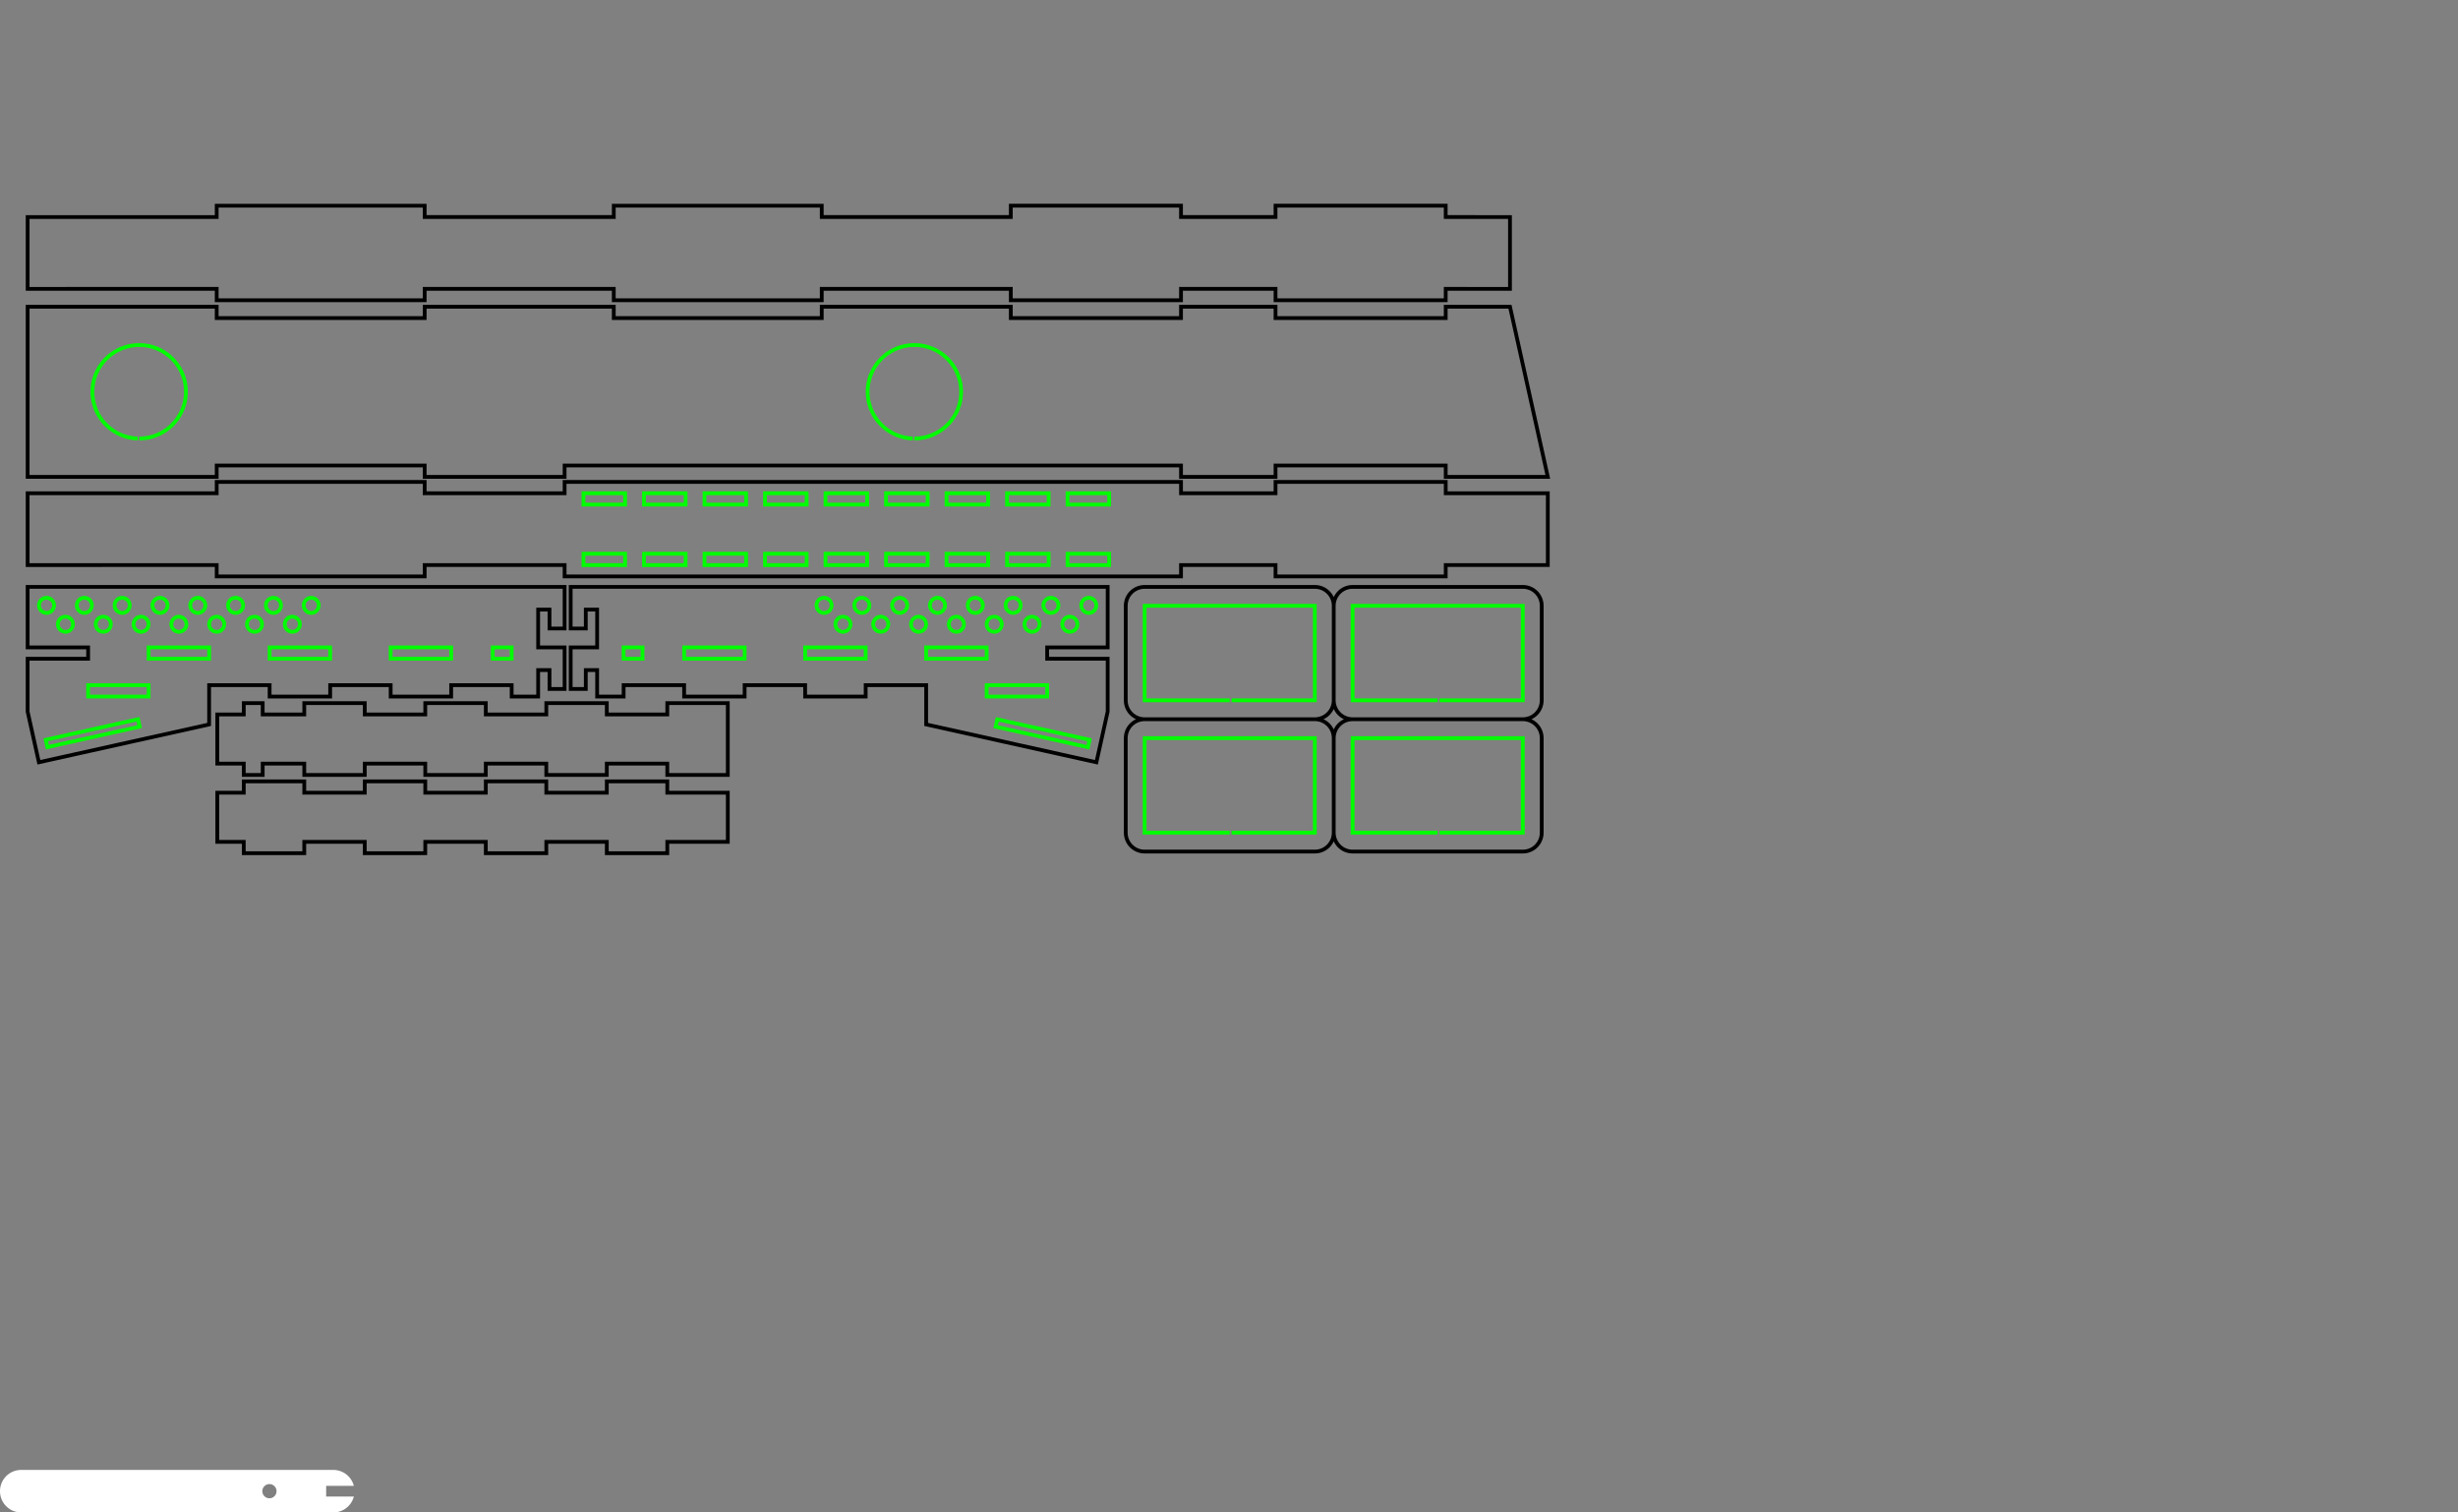 <?xml version="1.0" encoding="UTF-8" standalone="no"?>
<!-- Created with Inkscape (http://www.inkscape.org/) -->

<svg
   xmlns:dc="http://purl.org/dc/elements/1.1/"
   xmlns:cc="http://creativecommons.org/ns#"
   xmlns:rdf="http://www.w3.org/1999/02/22-rdf-syntax-ns#"
   xmlns:svg="http://www.w3.org/2000/svg"
   xmlns="http://www.w3.org/2000/svg"
   xmlns:sodipodi="http://sodipodi.sourceforge.net/DTD/sodipodi-0.dtd"
   xmlns:inkscape="http://www.inkscape.org/namespaces/inkscape"
   width="2456.693"
   height="1511.811"
   id="svg2"
   version="1.1"
   inkscape:version="0.91 r13725"
   sodipodi:docname="loom8.svg">
  <rect width="100%" height="100%" fill="#808080" stroke="none"/>
  <defs
     id="defs4" />
  <sodipodi:namedview
     id="base"
     pagecolor="#ffffff"
     bordercolor="#666666"
     borderopacity="1.0"
     inkscape:pageopacity="0.0"
     inkscape:pageshadow="2"
     inkscape:zoom="1.4142136"
     inkscape:cx="217.945"
     inkscape:cy="23.628269"
     inkscape:document-units="mm"
     inkscape:current-layer="layer1"
     showgrid="false"
     units="mm"
     inkscape:window-width="1920"
     inkscape:window-height="1022"
     inkscape:window-x="0"
     inkscape:window-y="0"
     inkscape:window-maximized="1"
     inkscape:snap-grids="true"
     gridtolerance="10000"
     inkscape:snap-object-midpoints="false"
     inkscape:object-paths="true"
     inkscape:object-nodes="true"
     inkscape:snap-intersection-paths="true"
     inkscape:snap-center="false"
     inkscape:snap-nodes="true"
     inkscape:snap-bbox="false"
     showguides="false"
     inkscape:guide-bbox="true"
     inkscape:snap-bbox-midpoints="false"
     inkscape:snap-global="true"
     inkscape:bbox-paths="false"
     inkscape:bbox-nodes="false"
     inkscape:measure-start="-494.14,1640.19"
     inkscape:measure-end="-401.902,1619.69"
     inkscape:snap-others="true"
     inkscape:snap-smooth-nodes="true">
    <inkscape:grid
       type="xygrid"
       id="grid2987"
       empspacing="5"
       visible="true"
       enabled="true"
       snapvisiblegridlinesonly="true"
       units="mm"
       spacingx="3.78"
       spacingy="3.78"
       dotted="true"
       originx="0"
       originy="0" />
  </sodipodi:namedview>
  <g
     inkscape:label="Layer 1"
     inkscape:groupmode="layer"
     id="layer1"
     transform="translate(0,389.291)">
    <path
       style="fill:#ffffff;fill-opacity:1;stroke:none;stroke-width:5.7;stroke-miterlimit:4;stroke-dasharray:none;stroke-opacity:1"
       d="m -896.434,950.194 -1030.41,594.908 193.606,51.877 836.804,-483.127 2e-5,-163.657 z"
       id="rect4245"
       inkscape:connector-curvature="0" />
    <path
       sodipodi:nodetypes="ccccccccccccccccccccccccccccccccccccc"
       style="fill:none;stroke:#000000;stroke-width:3.78;stroke-miterlimit:4;stroke-dasharray:none;stroke-opacity:1"
       d="m 216.577,-183.688 v 11.332 l -188.967,0.01 v 71.791 l 188.967,-0.01 v 11.365 h 207.868 v -11.365 h 189.001 v 11.365 h 207.868 v -11.365 h 188.967 v 11.365 h 170.101 v -11.365 h 94.467 v 11.365 h 170.101 v -11.365 l 64.236,0.027 v -71.811 l -64.236,-0.01 v -11.332 h -170.101 v 11.332 h -94.467 v -11.332 h -170.101 v 11.332 H 821.313 v -11.332 h -207.868 v 11.332 h -189.001 v -11.332 z"
       id="path4684-6"
       inkscape:connector-curvature="0" />
    <path
       style="fill:none;stroke:#000000;stroke-width:3.78;stroke-miterlimit:4;stroke-dasharray:none;stroke-opacity:1"
       d="M 27.61,87.366 V -82.713 H 216.577 v 11.332 h 207.868 v -11.332 l 188.992,-2e-5 v 11.332 H 821.311 V -82.713 l 188.97,2e-5 v 11.332 h 170.101 v -11.332 h 94.467 v 11.332 l 170.101,0 v -11.332 l 64.231,-2e-5 37.8,170.079 -102.031,2e-5 V 76 h -170.101 v 11.365 h -94.467 V 76 H 564.303 V 87.366 H 424.445 V 76 H 216.577 v 11.365 z"
       id="rect3024-7-3"
       inkscape:connector-curvature="0"
       sodipodi:nodetypes="ccccccccccccccccccccccccccccccccc" />
    <path
       sodipodi:type="arc"
       style="fill:none;stroke:#00ff00;stroke-width:3.78;stroke-miterlimit:4;stroke-dasharray:none;stroke-opacity:1"
       id="path3081-6-5"
       sodipodi:cx="2.3261554"
       sodipodi:cy="139.106"
       sodipodi:rx="46.717125"
       sodipodi:ry="46.717125"
       d="M 49.043,139.106 A 46.717,46.717 0 0 1 2.718,185.821 46.717,46.717 0 0 1 -44.384,139.889 46.717,46.717 0 0 1 1.151,92.404 46.717,46.717 0 0 1 49.017,137.54"
       transform="matrix(0,1,1,0,0,0)"
       sodipodi:start="0"
       sodipodi:end="6.2496534"
       sodipodi:open="true" />
    <path
       sodipodi:type="arc"
       style="fill:none;stroke:#00ff00;stroke-width:3.78;stroke-miterlimit:4;stroke-dasharray:none;stroke-opacity:1"
       id="path3081-5-2-4"
       sodipodi:cx="2.3261554"
       sodipodi:cy="913.90924"
       sodipodi:rx="46.717125"
       sodipodi:ry="46.717125"
       d="M 49.043,913.909 A 46.717,46.717 0 0 1 2.718,960.625 46.717,46.717 0 0 1 -44.384,914.692 46.717,46.717 0 0 1 1.151,867.207 46.717,46.717 0 0 1 49.017,912.343"
       transform="matrix(0,1,1,0,0,0)"
       sodipodi:start="0"
       sodipodi:end="6.2496534"
       sodipodi:open="true" />
    <path
       inkscape:connector-curvature="0"
       style="fill:none;stroke:#000000;stroke-width:3.78;stroke-miterlimit:4;stroke-dasharray:none;stroke-opacity:1"
       d="m 216.577,92.405 v 11.332 l -188.967,0.006 v 71.791 l 188.967,-0.006 v 11.365 h 207.868 v -11.365 h 139.858 v 11.365 l 321.26,-10e-6 124.718,10e-6 h 170.101 v -11.365 h 94.467 v 11.365 h 170.101 v -11.365 l 102.031,2e-5 v -71.791 l -102.031,-2e-5 V 92.405 h -170.101 v 11.332 h -94.467 V 92.405 h -170.101 l -124.718,0.006 -321.26,-0.006 v 11.332 H 424.445 V 92.405 Z"
       id="path4684-7"
       sodipodi:nodetypes="ccccccccccccccccccccccccccccccccc" />
    <rect
       style="fill:none;stroke:#00ff00;stroke-width:3.78;stroke-miterlimit:4;stroke-dasharray:none;stroke-opacity:1"
       id="rect4102-8"
       width="11.339"
       height="41.575"
       x="-175.555"
       y="643.673"
       transform="rotate(-90)" />
    <rect
       style="fill:none;stroke:#00ff00;stroke-width:3.78;stroke-miterlimit:4;stroke-dasharray:none;stroke-opacity:1"
       id="rect4104-1"
       width="11.339"
       height="41.575"
       x="-115.082"
       y="643.673"
       transform="rotate(-90)" />
    <rect
       style="fill:none;stroke:#00ff00;stroke-width:3.78;stroke-miterlimit:4;stroke-dasharray:none;stroke-opacity:1"
       id="rect4104-7-3"
       width="11.339"
       height="41.575"
       x="-175.555"
       y="704.145"
       transform="rotate(-90)" />
    <rect
       style="fill:none;stroke:#00ff00;stroke-width:3.78;stroke-miterlimit:4;stroke-dasharray:none;stroke-opacity:1"
       id="rect4104-3-6"
       width="11.339"
       height="41.575"
       x="-115.082"
       y="704.145"
       transform="rotate(-90)" />
    <rect
       style="fill:none;stroke:#00ff00;stroke-width:3.78;stroke-miterlimit:4;stroke-dasharray:none;stroke-opacity:1"
       id="rect4104-7-1-6"
       width="11.339"
       height="41.575"
       x="-175.555"
       y="764.618"
       transform="rotate(-90)" />
    <rect
       style="fill:none;stroke:#00ff00;stroke-width:3.78;stroke-miterlimit:4;stroke-dasharray:none;stroke-opacity:1"
       id="rect4104-3-4-6"
       width="11.339"
       height="41.575"
       x="-115.082"
       y="764.618"
       transform="rotate(-90)" />
    <rect
       style="fill:none;stroke:#00ff00;stroke-width:3.78;stroke-miterlimit:4;stroke-dasharray:none;stroke-opacity:1"
       id="rect4104-7-1-6-2"
       width="11.339"
       height="41.575"
       x="-175.555"
       y="825.09"
       transform="rotate(-90)" />
    <rect
       style="fill:none;stroke:#00ff00;stroke-width:3.78;stroke-miterlimit:4;stroke-dasharray:none;stroke-opacity:1"
       id="rect4104-3-4-6-6"
       width="11.339"
       height="41.575"
       x="-115.082"
       y="825.09"
       transform="rotate(-90)" />
    <rect
       y="583.201"
       x="-175.555"
       height="41.575"
       width="11.339"
       id="rect3192"
       style="fill:none;stroke:#00ff00;stroke-width:3.78;stroke-miterlimit:4;stroke-dasharray:none;stroke-opacity:1"
       transform="rotate(-90)" />
    <rect
       y="583.201"
       x="-115.082"
       height="41.575"
       width="11.339"
       id="rect3194"
       style="fill:none;stroke:#00ff00;stroke-width:3.78;stroke-miterlimit:4;stroke-dasharray:none;stroke-opacity:1"
       transform="rotate(-90)" />
    <rect
       style="fill:none;stroke:#00ff00;stroke-width:3.78;stroke-miterlimit:4;stroke-dasharray:none;stroke-opacity:1"
       id="rect4102-8-2"
       width="11.339"
       height="41.575"
       x="-175.555"
       y="885.563"
       transform="rotate(-90)" />
    <rect
       style="fill:none;stroke:#00ff00;stroke-width:3.78;stroke-miterlimit:4;stroke-dasharray:none;stroke-opacity:1"
       id="rect4104-1-9"
       width="11.339"
       height="41.575"
       x="-115.082"
       y="885.563"
       transform="rotate(-90)" />
    <rect
       style="fill:none;stroke:#00ff00;stroke-width:3.78;stroke-miterlimit:4;stroke-dasharray:none;stroke-opacity:1"
       id="rect4104-7-3-1"
       width="11.339"
       height="41.575"
       x="-175.555"
       y="946.035"
       transform="rotate(-90)" />
    <rect
       style="fill:none;stroke:#00ff00;stroke-width:3.78;stroke-miterlimit:4;stroke-dasharray:none;stroke-opacity:1"
       id="rect4104-3-6-2"
       width="11.339"
       height="41.575"
       x="-115.082"
       y="946.035"
       transform="rotate(-90)" />
    <rect
       style="fill:none;stroke:#00ff00;stroke-width:3.78;stroke-miterlimit:4;stroke-dasharray:none;stroke-opacity:1"
       id="rect4104-7-1-6-7"
       width="11.339"
       height="41.575"
       x="-175.555"
       y="1006.508"
       transform="rotate(-90)" />
    <rect
       style="fill:none;stroke:#00ff00;stroke-width:3.78;stroke-miterlimit:4;stroke-dasharray:none;stroke-opacity:1"
       id="rect4104-3-4-6-0"
       width="11.339"
       height="41.575"
       x="-115.082"
       y="1006.508"
       transform="rotate(-90)" />
    <rect
       style="fill:none;stroke:#00ff00;stroke-width:3.78;stroke-miterlimit:4;stroke-dasharray:none;stroke-opacity:1"
       id="rect4104-7-1-6-2-9"
       width="11.339"
       height="41.575"
       x="-175.555"
       y="1066.98"
       transform="rotate(-90)" />
    <rect
       style="fill:none;stroke:#00ff00;stroke-width:3.78;stroke-miterlimit:4;stroke-dasharray:none;stroke-opacity:1"
       id="rect4104-3-4-6-6-3"
       width="11.339"
       height="41.575"
       x="-115.082"
       y="1066.98"
       transform="rotate(-90)" />
    <path
       style="fill:none;stroke:#00ff00;stroke-width:3.78;stroke-miterlimit:4;stroke-dasharray:none;stroke-opacity:1"
       d="m 1436.946,310.729 h -85.023 v 0 -94.488 h 170.079 v 94.488 h -83.156"
       id="path4068"
       inkscape:connector-curvature="0" />
    <path
       id="rect4006-2-7"
       style="fill:none;stroke:#000000;stroke-width:3.78;stroke-miterlimit:4;stroke-dasharray:none;stroke-opacity:1"
       d="m 1333.025,443.013 v -94.488 c 0,-10.469 8.428,-18.898 18.898,-18.898 h 170.079 c 10.469,0 18.898,8.428 18.898,18.898 v 94.488 c 0,10.469 -8.428,18.898 -18.898,18.898 h -170.079 c -10.469,0 -18.898,-8.428 -18.898,-18.898 z m 0,-132.283 v -94.488 c 0,-10.469 8.428,-18.898 18.898,-18.898 h 170.079 c 10.469,0 18.898,8.428 18.898,18.898 v 94.488 c 0,10.469 -8.428,18.898 -18.898,18.898 h -170.079 c -10.469,0 -18.898,-8.428 -18.898,-18.898 z m -207.874,132.283 v -94.488 c 0,-10.469 8.428,-18.898 18.898,-18.898 h 170.079 c 10.469,0 18.898,8.428 18.898,18.898 v 94.488 c 0,10.469 -8.428,18.898 -18.898,18.898 h -170.079 c -10.469,0 -18.898,-8.428 -18.898,-18.898 z m 10e-5,-132.283 v -94.488 c 0,-10.469 8.428,-18.898 18.898,-18.898 h 170.079 c 10.469,0 18.898,8.428 18.898,18.898 v 94.488 c 0,10.469 -8.428,18.898 -18.898,18.898 h -170.079 c -10.469,0 -18.898,-8.428 -18.898,-18.898 z"
       inkscape:connector-curvature="0" />
    <path
       inkscape:connector-curvature="0"
       style="fill:none;stroke:#00ff00;stroke-width:3.78;stroke-miterlimit:4;stroke-dasharray:none;stroke-opacity:1"
       d="m 1436.946,443.013 h -85.023 v 0 -94.488 h 170.079 v 94.488 h -83.156"
       id="path4068-2" />
    <path
       inkscape:connector-curvature="0"
       style="fill:none;stroke:#00ff00;stroke-width:3.78;stroke-miterlimit:4;stroke-dasharray:none;stroke-opacity:1"
       d="m 1229.072,443.013 h -85.023 v 0 -94.488 h 170.079 v 94.488 h -83.156"
       id="path4068-0" />
    <path
       inkscape:connector-curvature="0"
       style="fill:none;stroke:#00ff00;stroke-width:3.78;stroke-miterlimit:4;stroke-dasharray:none;stroke-opacity:1"
       d="m 1229.072,310.729 h -85.023 v 0 -94.488 h 170.079 v 94.488 h -83.156"
       id="path4068-7" />
    <path
       inkscape:connector-curvature="0"
       style="fill:none;stroke:#000000;stroke-width:3.78;stroke-miterlimit:4;stroke-dasharray:none;stroke-opacity:1"
       d="m 243.64,391.741 v 11.333 h -26.467 v 49.133 h 26.467 v 11.333 h 60.467 V 452.208 h 60.467 v 11.333 h 60.467 V 452.208 h 60.5 v 11.333 h 60.467 V 452.208 h 60.467 v 11.333 h 60.467 V 452.208 h 60.467 v -49.133 h -60.467 V 391.741 H 606.473 v 11.333 h -60.467 v -11.333 h -60.467 v 11.333 h -60.5 v -11.333 h -60.467 v 11.333 h -60.467 v -11.333 z"
       id="rect4171-7-2-2" />
    <path
       inkscape:connector-curvature="0"
       style="fill:none;stroke:#000000;stroke-width:3.78;stroke-miterlimit:4;stroke-dasharray:none;stroke-opacity:1"
       d="m 243.64,313.532 v 11.333 h -26.467 v 49.133 h 26.467 v 11.333 h 18.9 v -11.333 h 41.567 v 11.333 h 60.467 v -11.333 h 60.467 v 11.333 h 60.5 v -11.333 h 60.467 v 11.333 h 60.467 v -11.333 h 60.467 v 11.333 h 60.467 v -11.333 -49.133 -11.333 h -60.467 v 11.333 H 606.473 v -11.333 h -60.467 v 11.333 h -60.467 v -11.333 h -60.5 v 11.333 H 364.573 V 313.532 H 304.107 v 11.333 h -41.567 v -11.333 z"
       id="rect4470-0-7" />
    <path
       style="fill:none;stroke:#000000;stroke-width:3.78;stroke-miterlimit:4;stroke-dasharray:none;stroke-opacity:1"
       d="m 570.384,197.343 v 41.59 h 15.102 v -18.896 h 11.334 v 37.791 h -26.436 v 41.557 h 15.102 v -18.895 h 11.334 v 26.459 h 26.469 v -11.363 h 60.469 v 11.363 h 60.469 v -11.363 h 60.471 v 11.363 h 60.502 v -11.363 h 60.471 v 11.363 27.895 l 133.68,29.709 3.189,0.709 33.279,7.396 1.645,-7.396 2.527,-11.377 7.088,-31.893 v -15.043 -37.795 h -60.473 V 257.828 l 60.473,-0.012 v -60.473 z"
       id="path1080" />
    <path
       style="fill:none;stroke:#00ff00;stroke-width:3.78;stroke-miterlimit:4;stroke-dasharray:none;stroke-opacity:1"
       d="m 986.138,295.586 h 60.471 v 11.363 h -60.471 z"
       id="rect4168-7-5" />
    <rect
       style="fill:none;stroke:#00ff00;stroke-width:3.78;stroke-miterlimit:4;stroke-dasharray:none;stroke-opacity:1"
       id="rect4171-7-1-3"
       width="60.472"
       height="11.339"
       x="683.77"
       y="-269.154"
       transform="scale(1,-1)" />
    <rect
       style="fill:none;stroke:#00ff00;stroke-width:3.78;stroke-miterlimit:4;stroke-dasharray:none;stroke-opacity:1"
       id="rect4171-7-6-6-5"
       width="18.899"
       height="11.339"
       x="623.298"
       y="-269.154"
       transform="scale(1,-1)" />
    <rect
       style="fill:none;stroke:#00ff00;stroke-width:3.78;stroke-miterlimit:4;stroke-dasharray:none;stroke-opacity:1"
       id="rect4171-7-1-3-2"
       width="60.472"
       height="11.339"
       x="804.715"
       y="-269.154"
       transform="scale(1,-1)" />
    <rect
       style="fill:none;stroke:#00ff00;stroke-width:3.78;stroke-miterlimit:4;stroke-dasharray:none;stroke-opacity:1"
       id="rect4171-7-1-3-9"
       width="60.472"
       height="11.339"
       x="925.66"
       y="-269.154"
       transform="scale(1,-1)" />
    <circle
       style="fill:none;stroke:#00ff00;stroke-width:3.78;stroke-miterlimit:4;stroke-dasharray:none;stroke-opacity:1"
       id="path515"
       cx="1088.18"
       cy="215.8"
       r="7.559" />
    <circle
       style="fill:none;stroke:#00ff00;stroke-width:3.78;stroke-miterlimit:4;stroke-dasharray:none;stroke-opacity:1"
       id="path515-6"
       cx="1050.384"
       cy="215.8"
       r="7.559" />
    <circle
       style="fill:none;stroke:#00ff00;stroke-width:3.78;stroke-miterlimit:4;stroke-dasharray:none;stroke-opacity:1"
       id="path515-2"
       cx="1012.589"
       cy="215.8"
       r="7.559" />
    <circle
       style="fill:none;stroke:#00ff00;stroke-width:3.78;stroke-miterlimit:4;stroke-dasharray:none;stroke-opacity:1"
       id="path515-61"
       cx="974.794"
       cy="215.8"
       r="7.559" />
    <circle
       style="fill:none;stroke:#00ff00;stroke-width:3.78;stroke-miterlimit:4;stroke-dasharray:none;stroke-opacity:1"
       id="path515-8"
       cx="936.999"
       cy="215.8"
       r="7.559" />
    <circle
       style="fill:none;stroke:#00ff00;stroke-width:3.78;stroke-miterlimit:4;stroke-dasharray:none;stroke-opacity:1"
       id="path515-7"
       cx="899.203"
       cy="215.8"
       r="7.559" />
    <circle
       style="fill:none;stroke:#00ff00;stroke-width:3.78;stroke-miterlimit:4;stroke-dasharray:none;stroke-opacity:1"
       id="path515-9"
       cx="861.408"
       cy="215.8"
       r="7.559" />
    <circle
       style="fill:none;stroke:#00ff00;stroke-width:3.78;stroke-miterlimit:4;stroke-dasharray:none;stroke-opacity:1"
       id="path515-9-2"
       cx="823.613"
       cy="215.8"
       r="7.559" />
    <circle
       style="fill:none;stroke:#00ff00;stroke-width:3.78;stroke-miterlimit:4;stroke-dasharray:none;stroke-opacity:1"
       id="path515-0"
       cx="1069.282"
       cy="234.697"
       r="7.559" />
    <circle
       style="fill:none;stroke:#00ff00;stroke-width:3.78;stroke-miterlimit:4;stroke-dasharray:none;stroke-opacity:1"
       id="path515-6-2"
       cx="1031.487"
       cy="234.697"
       r="7.559" />
    <circle
       style="fill:none;stroke:#00ff00;stroke-width:3.78;stroke-miterlimit:4;stroke-dasharray:none;stroke-opacity:1"
       id="path515-2-3"
       cx="993.691"
       cy="234.697"
       r="7.559" />
    <circle
       style="fill:none;stroke:#00ff00;stroke-width:3.78;stroke-miterlimit:4;stroke-dasharray:none;stroke-opacity:1"
       id="path515-61-7"
       cx="955.896"
       cy="234.697"
       r="7.559" />
    <circle
       style="fill:none;stroke:#00ff00;stroke-width:3.78;stroke-miterlimit:4;stroke-dasharray:none;stroke-opacity:1"
       id="path515-8-5"
       cx="918.101"
       cy="234.697"
       r="7.559" />
    <circle
       style="fill:none;stroke:#00ff00;stroke-width:3.78;stroke-miterlimit:4;stroke-dasharray:none;stroke-opacity:1"
       id="path515-7-9"
       cx="880.306"
       cy="234.697"
       r="7.559" />
    <circle
       style="fill:none;stroke:#00ff00;stroke-width:3.78;stroke-miterlimit:4;stroke-dasharray:none;stroke-opacity:1"
       id="path515-9-22"
       cx="842.51"
       cy="234.697"
       r="7.559" />
    <rect
       style="fill:none;stroke:#00ff00;stroke-width:3.78;stroke-miterlimit:4;stroke-dasharray:none;stroke-opacity:1"
       id="rect702"
       width="94.488"
       height="7.559"
       x="1044.548"
       y="105.62"
       ry="0"
       transform="rotate(12.53)" />
    <path
       style="fill:none;stroke:#000000;stroke-width:3.78;stroke-miterlimit:4;stroke-dasharray:none;stroke-opacity:1"
       d="m 564.303,197.343 v 41.59 h -15.102 v -18.896 h -11.334 v 37.791 h 26.436 v 41.557 h -15.102 v -18.895 h -11.334 v 26.459 h -26.469 v -11.363 h -60.469 v 11.363 h -60.469 v -11.363 h -60.471 v 11.363 h -60.502 v -11.363 h -60.471 v 11.363 27.895 l -133.68,29.709 -3.189,0.709 -33.279,7.396 -1.645,-7.396 -2.527,-11.377 -7.088,-31.893 V 306.949 269.154 H 88.083 V 257.828 l -60.473,-0.012 v -60.473 z"
       id="path1084" />
    <path
       style="fill:none;stroke:#00ff00;stroke-width:3.78;stroke-miterlimit:4;stroke-dasharray:none;stroke-opacity:1"
       d="m 148.549,295.586 h -60.471 v 11.363 h 60.471 z"
       id="rect4168-7-5-6" />
    <rect
       style="fill:none;stroke:#00ff00;stroke-width:3.78;stroke-miterlimit:4;stroke-dasharray:none;stroke-opacity:1"
       id="rect4171-7-1-3-1"
       width="60.472"
       height="11.339"
       x="-450.917"
       y="-269.154"
       transform="scale(-1)" />
    <rect
       style="fill:none;stroke:#00ff00;stroke-width:3.78;stroke-miterlimit:4;stroke-dasharray:none;stroke-opacity:1"
       id="rect4171-7-6-6-5-2"
       width="18.899"
       height="11.339"
       x="-511.389"
       y="-269.154"
       transform="scale(-1)" />
    <rect
       style="fill:none;stroke:#00ff00;stroke-width:3.78;stroke-miterlimit:4;stroke-dasharray:none;stroke-opacity:1"
       id="rect4171-7-1-3-2-9"
       width="60.472"
       height="11.339"
       x="-329.972"
       y="-269.154"
       transform="scale(-1)" />
    <rect
       style="fill:none;stroke:#00ff00;stroke-width:3.78;stroke-miterlimit:4;stroke-dasharray:none;stroke-opacity:1"
       id="rect4171-7-1-3-9-3"
       width="60.472"
       height="11.339"
       x="-209.027"
       y="-269.154"
       transform="scale(-1)" />
    <circle
       style="fill:none;stroke:#00ff00;stroke-width:3.78;stroke-miterlimit:4;stroke-dasharray:none;stroke-opacity:1"
       id="path515-94"
       cx="-46.507"
       cy="215.8"
       r="7.559"
       transform="scale(-1,1)" />
    <circle
       style="fill:none;stroke:#00ff00;stroke-width:3.78;stroke-miterlimit:4;stroke-dasharray:none;stroke-opacity:1"
       id="path515-6-7"
       cx="-84.303"
       cy="215.8"
       r="7.559"
       transform="scale(-1,1)" />
    <circle
       style="fill:none;stroke:#00ff00;stroke-width:3.78;stroke-miterlimit:4;stroke-dasharray:none;stroke-opacity:1"
       id="path515-2-8"
       cx="-122.098"
       cy="215.8"
       r="7.559"
       transform="scale(-1,1)" />
    <circle
       style="fill:none;stroke:#00ff00;stroke-width:3.78;stroke-miterlimit:4;stroke-dasharray:none;stroke-opacity:1"
       id="path515-61-4"
       cx="-159.893"
       cy="215.8"
       r="7.559"
       transform="scale(-1,1)" />
    <circle
       style="fill:none;stroke:#00ff00;stroke-width:3.78;stroke-miterlimit:4;stroke-dasharray:none;stroke-opacity:1"
       id="path515-8-50"
       cx="-197.688"
       cy="215.8"
       r="7.559"
       transform="scale(-1,1)" />
    <circle
       style="fill:none;stroke:#00ff00;stroke-width:3.78;stroke-miterlimit:4;stroke-dasharray:none;stroke-opacity:1"
       id="path515-7-3"
       cx="-235.484"
       cy="215.8"
       r="7.559"
       transform="scale(-1,1)" />
    <circle
       style="fill:none;stroke:#00ff00;stroke-width:3.78;stroke-miterlimit:4;stroke-dasharray:none;stroke-opacity:1"
       id="path515-9-6"
       cx="-273.279"
       cy="215.8"
       r="7.559"
       transform="scale(-1,1)" />
    <circle
       style="fill:none;stroke:#00ff00;stroke-width:3.78;stroke-miterlimit:4;stroke-dasharray:none;stroke-opacity:1"
       id="path515-9-2-1"
       cx="-311.074"
       cy="215.8"
       r="7.559"
       transform="scale(-1,1)" />
    <circle
       style="fill:none;stroke:#00ff00;stroke-width:3.78;stroke-miterlimit:4;stroke-dasharray:none;stroke-opacity:1"
       id="path515-0-3"
       cx="-65.405"
       cy="234.697"
       r="7.559"
       transform="scale(-1,1)" />
    <circle
       style="fill:none;stroke:#00ff00;stroke-width:3.78;stroke-miterlimit:4;stroke-dasharray:none;stroke-opacity:1"
       id="path515-6-2-2"
       cx="-103.2"
       cy="234.697"
       r="7.559"
       transform="scale(-1,1)" />
    <circle
       style="fill:none;stroke:#00ff00;stroke-width:3.78;stroke-miterlimit:4;stroke-dasharray:none;stroke-opacity:1"
       id="path515-2-3-0"
       cx="-140.996"
       cy="234.697"
       r="7.559"
       transform="scale(-1,1)" />
    <circle
       style="fill:none;stroke:#00ff00;stroke-width:3.78;stroke-miterlimit:4;stroke-dasharray:none;stroke-opacity:1"
       id="path515-61-7-6"
       cx="-178.791"
       cy="234.697"
       r="7.559"
       transform="scale(-1,1)" />
    <circle
       style="fill:none;stroke:#00ff00;stroke-width:3.78;stroke-miterlimit:4;stroke-dasharray:none;stroke-opacity:1"
       id="path515-8-5-1"
       cx="-216.586"
       cy="234.697"
       r="7.559"
       transform="scale(-1,1)" />
    <circle
       style="fill:none;stroke:#00ff00;stroke-width:3.78;stroke-miterlimit:4;stroke-dasharray:none;stroke-opacity:1"
       id="path515-7-9-5"
       cx="-254.381"
       cy="234.697"
       r="7.559"
       transform="scale(-1,1)" />
    <circle
       style="fill:none;stroke:#00ff00;stroke-width:3.78;stroke-miterlimit:4;stroke-dasharray:none;stroke-opacity:1"
       id="path515-9-22-5"
       cx="-292.176"
       cy="234.697"
       r="7.559"
       transform="scale(-1,1)" />
    <rect
       style="fill:none;stroke:#00ff00;stroke-width:3.78;stroke-miterlimit:4;stroke-dasharray:none;stroke-opacity:1"
       id="rect702-4"
       width="94.488"
       height="7.559"
       x="-63.114"
       y="351.791"
       ry="0"
       transform="matrix(-0.976,0.217,0.217,0.976,0,0)" />
    <path
       sodipodi:nodetypes="ccccccccccccccccccccccccccccccccccccc"
       style="fill:none;stroke:none;stroke-width:3.78;stroke-miterlimit:4;stroke-dasharray:none;stroke-opacity:1"
       d="m -169.953,-255.411 -11.332,0 -0.01,-188.967 -71.791,0 0.01,188.967 -11.365,0 0,207.867 11.365,0 0,189.001 -11.365,0 0,207.868 11.365,0 0,188.967 -11.365,0 0,170.101 11.365,0 0,94.467 -11.365,0 0,170.101 11.365,0 -0.027,64.236 71.811,0 0.01,-64.236 11.332,0 0,-170.101 -11.332,0 0,-94.467 11.332,0 0,-170.101 -11.332,0 0,-188.967 11.332,0 0,-207.868 -11.332,0 0,-189.001 11.332,0 z"
       id="path4684-6-3"
       inkscape:connector-curvature="0" />
    <g
       transform="matrix(0.966,0.259,-0.259,0.966,34.845,940.694)"
       id="g4385-5">
      <path
         inkscape:connector-curvature="0"
         id="path3252-0"
         transform="translate(0,-389.291)"
         d="M -807.012,-35.645 -971.295,8.375 l 48.908,182.527 10.945,-2.932 53.801,200.785 -10.945,2.932 48.914,182.553 10.945,-2.934 53.803,200.791 -10.945,2.934 48.908,182.531 10.945,-2.934 44.025,164.305 -10.945,2.934 24.449,91.248 10.945,-2.934 44.025,164.305 -10.945,2.934 14.613,54.533 176.078,0 -26.408,-98.553 -10.977,2.941 -44.025,-164.305 10.977,-2.941 -24.449,-91.25 -10.979,2.943 -159.453,-595.086 10.979,-2.943 -36.197,-135.092 -10.979,2.941 -53.801,-200.785 10.979,-2.941 -48.908,-182.527 z"
         style="fill:none;stroke:#000000;stroke-width:3.78;stroke-miterlimit:4;stroke-dasharray:none;stroke-opacity:1" />
      <path
         transform="matrix(0.966,-0.259,0.259,0.966,0,0)"
         sodipodi:type="arc"
         style="fill:none;stroke:#00ff00;stroke-width:3.78;stroke-miterlimit:4;stroke-dasharray:none;stroke-opacity:1"
         id="path3254-5"
         sodipodi:cx="-754.57104"
         sodipodi:cy="-507.8309"
         sodipodi:rx="46.717125"
         sodipodi:ry="46.717125"
         d="m -707.854,-507.831 a 46.717,46.717 0 0 1 -46.325,46.715 46.717,46.717 0 0 1 -47.102,-45.932 46.717,46.717 0 0 1 45.536,-47.486 46.717,46.717 0 0 1 47.866,45.136"
         sodipodi:start="0"
         sodipodi:end="6.2496534"
         sodipodi:open="true" />
      <path
         transform="matrix(0.966,-0.259,0.259,0.966,0,0)"
         sodipodi:type="arc"
         style="fill:none;stroke:#00ff00;stroke-width:3.78;stroke-miterlimit:4;stroke-dasharray:none;stroke-opacity:1"
         id="path3256-9"
         sodipodi:cx="-754.57104"
         sodipodi:cy="266.97235"
         sodipodi:rx="46.717125"
         sodipodi:ry="46.717125"
         d="m -707.854,266.972 a 46.717,46.717 0 0 1 -46.325,46.715 46.717,46.717 0 0 1 -47.102,-45.932 46.717,46.717 0 0 1 45.536,-47.486 46.717,46.717 0 0 1 47.866,45.136"
         sodipodi:start="0"
         sodipodi:end="6.2496534"
         sodipodi:open="true" />
    </g>
    <path
       style="fill:#ffffff;fill-opacity:1;stroke:none;stroke-width:5.7;stroke-miterlimit:4;stroke-dasharray:none;stroke-opacity:1"
       d="m -885.096,972.117 -8.3e-4,37.204 -11.338,0 8.3e-4,86.811 53.914,0 0,-124.015 z"
       id="rect4449"
       inkscape:connector-curvature="0"
       sodipodi:nodetypes="ccccccc" />
    <path
       style="fill:#ffffff;fill-opacity:1;stroke:none;stroke-width:5.7;stroke-miterlimit:4;stroke-dasharray:none;stroke-opacity:1"
       d="m 333.07,1080 c 9.941,0 18.245,6.756 20.594,15.945 l -27.68,0 0,10.629 27.68,0 c -2.348,9.19 -10.652,15.945 -20.594,15.945 l -311.811,0 C 9.482,1122.519 0,1113.037 0,1101.259 c 0,-11.778 9.482,-21.26 21.26,-21.26 l 311.811,0 z m -63.779,14.174 a 7.087,7.087 0 0 0 -7.088,7.086 7.087,7.087 0 0 0 7.088,7.086 7.087,7.087 0 0 0 7.086,-7.086 7.087,7.087 0 0 0 -7.086,-7.086 z"
       id="rect3423"
       inkscape:connector-curvature="0" />
    <path
       style="fill:#ffffff;fill-opacity:1;stroke:none;stroke-width:5.7;stroke-miterlimit:4;stroke-dasharray:none;stroke-opacity:1"
       d="m -55.249,1070.396 0,53.148 7.086,0 0,-15.945 10.631,0 0,15.945 7.086,0 0,-53.148 -24.803,0 z m 7.086,10.629 10.631,0 0,15.945 -10.631,0 0,-15.945 z"
       id="rect4227"
       inkscape:connector-curvature="0" />
    <circle
       style="fill:#ffffff;fill-opacity:1;stroke:none;stroke-width:5.7;stroke-miterlimit:4;stroke-dasharray:none;stroke-opacity:1"
       id="path4253-8"
       cx="24.803"
       cy="1101.259"
       r="7.087" />
    <circle
       style="fill:#ffffff;fill-opacity:1;stroke:none;stroke-width:5.7;stroke-miterlimit:4;stroke-dasharray:none;stroke-opacity:1"
       id="path4253-8-5"
       cx="60.236"
       cy="1101.259"
       r="7.087" />
    <circle
       style="fill:#ffffff;fill-opacity:1;stroke:none;stroke-width:5.7;stroke-miterlimit:4;stroke-dasharray:none;stroke-opacity:1"
       id="path4253-8-5-1"
       cx="95.669"
       cy="1101.259"
       r="7.087" />
  </g>
</svg>
